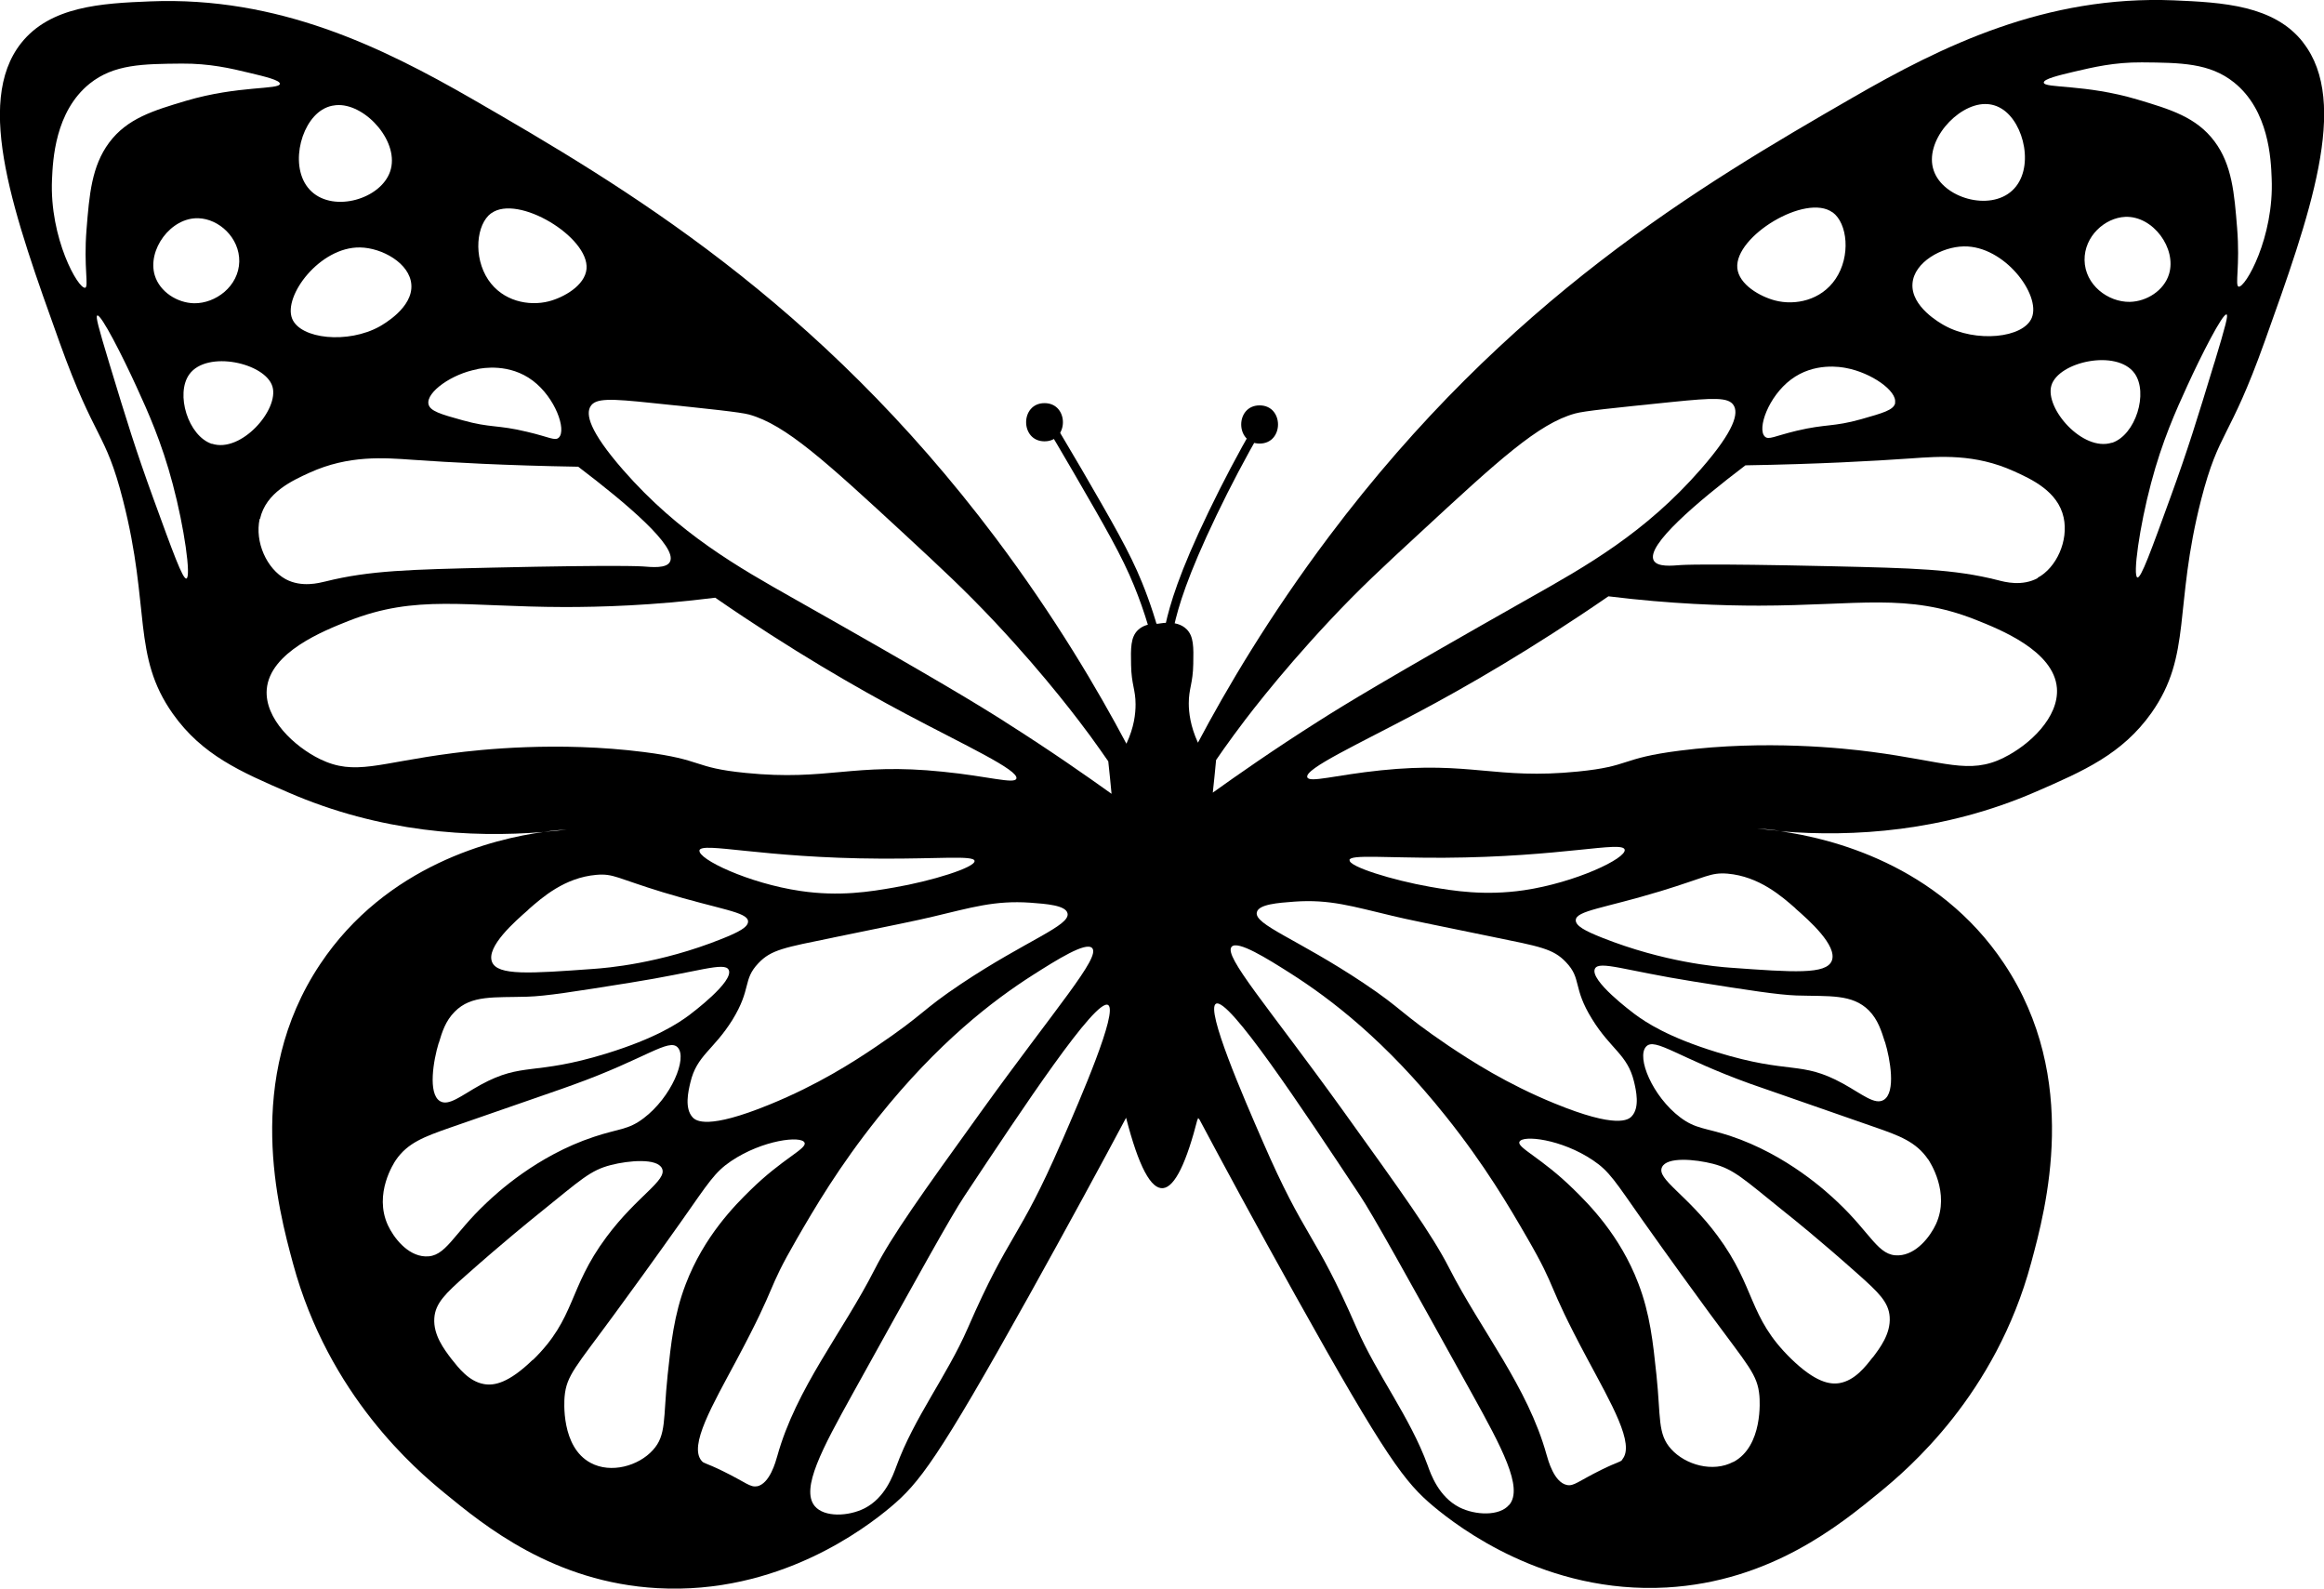 <?xml version="1.0" encoding="UTF-8"?>
<svg id="Layer_1" data-name="Layer 1" xmlns="http://www.w3.org/2000/svg" viewBox="0 0 134.52 91.94">
  <defs>
    <style>
      .cls-1 {
        stroke-width: 0px;
      }
    </style>
  </defs>
  <path class="cls-1" d="m133.3,2.44c-1.68-2.14-4.66-2.3-7.47-2.42-7.42-.3-13.4,2.63-18.61,5.64-8.87,5.11-19.98,11.68-30.28,25.37-3.51,4.67-5.99,8.91-7.6,11.95-.44-.96-.53-1.75-.53-2.28,0-.86.24-1.14.26-2.28.02-.97.03-1.6-.39-2.01-.59-.58-1.62-.32-1.83-.27.03,9.79.44,19.09.64,28.65h1.83c.02-.07.01-.06.02-.11.04.05.04.06.09.11h.12-.12c1.39,2.61,3.27,6.09,5.54,10.16,5.29,9.49,6.37,10.85,8,12.22,1.45,1.21,6.5,5.09,13.5,4.7,6.03-.34,10.05-3.64,12.32-5.5,1.66-1.36,6.72-5.64,8.78-13.29.85-3.14,2.88-10.65-1.57-17.32-3.84-5.76-10.07-7.25-12.92-7.65,4.17.34,9.42.03,14.76-2.29,2.76-1.2,4.99-2.17,6.69-4.56,2.37-3.36,1.28-6.11,2.88-12.35,1.04-4.04,1.62-3.39,3.67-9.13,2.61-7.29,4.96-13.84,2.23-17.32Zm-18.4,3.58c.18,0,.56.02.96.27,1.33.81,1.93,3.53.61,4.74-1.31,1.21-4,.43-4.54-1.16-.58-1.67,1.35-3.84,2.97-3.85Zm-1.22,8.24c2.33-.04,4.46,2.79,3.93,4.12-.47,1.19-3.24,1.47-5.07.45-.23-.13-1.94-1.08-1.84-2.42.09-1.24,1.7-2.13,2.97-2.15Zm-3.98,9.06c-.08.41-.71.58-1.97.94-1.64.46-2.01.26-3.74.67-1.29.31-1.62.55-1.84.33-.45-.45.21-2.31,1.51-3.29,1.35-1.02,2.91-.73,3.21-.67,1.44.27,2.95,1.32,2.82,2.01Zm-3.62-11.03c.86.63,1.06,2.53.17,3.85-.84,1.25-2.35,1.55-3.5,1.25-.85-.22-2.1-.91-2.19-1.88-.16-1.84,3.97-4.34,5.51-3.22Zm-35.7,31.71c.25-.37.61-.88,1.05-1.48.51-.7,2.45-3.31,5.51-6.58,1.76-1.88,3.06-3.08,5.25-5.1,4.55-4.21,6.86-6.33,8.98-6.91.53-.15,2.23-.32,5.64-.67,2.38-.24,3.25-.28,3.54.2.27.44.11,1.39-1.9,3.69-3.22,3.69-6.65,5.62-9.9,7.45-8.32,4.71-10.63,6.12-12.19,7.11-2.67,1.69-4.79,3.18-6.16,4.16.07-.63.13-1.25.19-1.88Zm10.16,8.99c.86.21,2.5.54,5.77,1.21,2.84.58,3.59.7,4.33,1.48.93.97.37,1.45,1.51,3.29,1.09,1.77,2.05,2.05,2.43,3.62.12.5.35,1.5-.13,2.01-.19.21-.87.73-4.46-.74-2.77-1.13-4.83-2.46-6.16-3.35-2.86-1.94-2.57-2.06-4.92-3.63-3.81-2.54-6.34-3.37-6.16-4.09.11-.46,1.23-.54,2.16-.61,2.06-.15,3.39.28,5.64.81Zm-2.43-3.22c.05-.33,2.09-.12,5.44-.13,6.89-.04,10.36-1,10.49-.47.12.5-2.85,1.91-5.83,2.35-2.27.33-4.07.04-5.44-.2-2.16-.38-4.71-1.17-4.65-1.54Zm9.24,37.32c-.55.66-1.95.61-2.88.14-1.19-.61-1.65-1.91-1.83-2.42-1.03-2.82-2.93-5.23-4.13-7.99-2.46-5.65-2.92-5-5.44-10.81-1.09-2.5-3.29-7.57-2.69-7.92.71-.41,4.9,5.91,8.33,11.08.76,1.14,2.67,4.59,6.49,11.48,1.71,3.09,2.99,5.45,2.16,6.44Zm6.56-2.62c-.15.17-.2.09-1.24.6-1.33.66-1.57.95-1.97.87-.75-.15-1.09-1.44-1.18-1.75-1.09-3.93-3.79-7.19-5.64-10.81-.99-1.94-2.71-4.33-6.16-9.13-4.35-6.04-6.91-8.92-6.43-9.46.35-.39,2.07.69,3.41,1.54,2.34,1.49,5.51,3.91,8.98,8.26,2.28,2.85,3.69,5.27,4.72,7.05,1.83,3.17,1,2.36,3.47,6.98,1.4,2.62,2.78,4.96,2.03,5.84Zm6.42.13c-1.18.63-2.77.18-3.6-.74-.8-.88-.59-1.83-.85-4.29-.2-1.89-.37-3.53-1.05-5.3-1.06-2.78-2.86-4.58-3.74-5.44-1.86-1.83-3.29-2.41-3.14-2.75.17-.41,2.42-.17,4.26,1.07.95.64,1.27,1.2,2.88,3.49,1.4,1.98,3.16,4.41,3.87,5.37,2.25,3.06,2.77,3.53,2.88,4.77.02.23.22,2.91-1.51,3.83Zm8.06-6.04c-.42.54-1.02,1.32-1.9,1.48-.57.1-1.41-.04-2.82-1.41-2.5-2.44-2.02-4.1-4.26-7.12-1.78-2.4-3.53-3.27-3.21-3.96.28-.62,1.93-.46,2.95-.2,1.22.32,1.72.83,4.19,2.82.37.29,1.99,1.59,4.2,3.56,1.19,1.06,1.78,1.62,1.84,2.48.07.98-.58,1.82-.98,2.35Zm3.21-11.48c.1.15,1.29,1.94.46,3.76-.33.71-1.12,1.76-2.16,1.81-1.19.06-1.58-1.25-3.54-3.09-.55-.52-2.9-2.73-6.23-3.83-1.44-.47-1.98-.39-2.88-1.07-1.6-1.21-2.54-3.47-1.97-4.09.51-.56,1.86.65,6.03,2.15.73.26,1.66.57,7.15,2.49,1.48.51,2.45.87,3.14,1.88Zm-2.49-6.78c.3.99.64,2.91-.07,3.35-.51.32-1.24-.32-2.36-.94-2.46-1.35-3.05-.51-7.28-1.81-2.84-.87-4.13-1.73-4.79-2.22-.14-.11-2.62-1.95-2.29-2.62.24-.49,1.78.12,5.7.74,3.26.52,4.89.77,5.96.81,1.91.06,3.23-.1,4.2.87.52.53.72,1.18.92,1.81Zm-5.18-7.72c.77.67,2.44,2.15,2.1,3.02-.32.8-2.19.67-5.9.4-.69-.05-3.79-.3-7.41-1.74-.98-.39-1.52-.68-1.51-1.01.02-.55,1.62-.68,4.92-1.68,2.66-.81,2.86-1.09,3.87-1.01,1.82.16,3.12,1.3,3.93,2.01Zm-2.23-4.63c.22.01.69.04,1.34.13-.46-.04-.91-.08-1.34-.13Zm14.29-4.1c-2.04,1-3.37.22-7.67-.34-1.6-.21-6.11-.7-11.08-.07-3.53.45-2.79.9-5.9,1.21-4.78.48-6.19-.61-11.41-.07-2.62.27-4.15.74-4.26.4-.17-.49,2.98-1.93,6.42-3.76,2.77-1.47,6.58-3.66,11.01-6.71,3.65.45,6.65.54,8.72.54,5.79-.01,8.57-.75,12.52.81,1.41.56,4.55,1.8,4.72,3.96.13,1.69-1.59,3.3-3.08,4.03Zm1.97-10.4c-.91.5-1.92.23-2.3.13-2.55-.65-4.93-.7-9.64-.81-7.52-.17-8.72-.07-8.72-.07-.53.04-1.37.13-1.58-.27-.45-.87,2.52-3.38,5.31-5.5,4.21-.07,7.42-.25,9.57-.4,1.68-.12,3.72-.28,5.97.74,1.02.46,2.55,1.16,2.88,2.68.29,1.34-.41,2.9-1.51,3.49Zm4.28-7.83c-1.68.54-3.89-1.98-3.5-3.31.41-1.38,3.78-2.12,4.81-.71.82,1.13.07,3.58-1.31,4.03Zm-1.58-10.56c-.02-1.39,1.18-2.46,2.36-2.51,1.62-.06,2.98,1.84,2.53,3.31-.29.96-1.3,1.59-2.27,1.61-1.26.02-2.6-.98-2.62-2.42Zm7.52,5.91c-1.01,3.32-1.54,5.04-2.54,7.79-1.14,3.14-1.71,4.71-1.92,4.66-.28-.08.12-2.95.79-5.46.64-2.43,1.44-4.2,2.1-5.64.79-1.73,2.05-4.21,2.27-4.12.1.04-.04.6-.7,2.78Zm1.4-4.38c-.23-.06.09-1.17-.09-3.4-.16-1.98-.29-3.65-1.31-5.01-1.05-1.4-2.55-1.85-4.46-2.42-3.02-.9-5.4-.64-5.42-.98-.01-.21.87-.42,1.75-.63,1.12-.26,2.32-.55,3.93-.54,2.24.02,3.92.03,5.33,1.16,2.02,1.62,2.14,4.43,2.18,5.55.15,3.41-1.53,6.36-1.92,6.27Z"/>
  <path class="cls-1" d="m67.61,64.78h0c-.43,0-.88,0-1.32,0h1.32Z"/>
  <path class="cls-1" d="m67.69,36.2c-.21-.06-1.24-.31-1.83.27-.42.41-.41,1.05-.39,2.01.02,1.14.26,1.42.26,2.28,0,.54-.08,1.32-.53,2.28-1.62-3.05-4.09-7.28-7.6-11.95-10.31-13.69-21.42-20.26-30.28-25.37C22.1,2.72,16.11-.22,8.69.08,5.88.19,2.91.36,1.22,2.5c-2.74,3.47-.39,10.02,2.23,17.32,2.06,5.74,2.64,5.09,3.67,9.13,1.6,6.25.51,8.99,2.88,12.35,1.7,2.4,3.92,3.36,6.69,4.56,5.34,2.32,10.58,2.63,14.76,2.29-2.85.39-9.08,1.89-12.92,7.65-4.45,6.67-2.42,14.18-1.57,17.32,2.07,7.65,7.12,11.93,8.78,13.29,2.27,1.86,6.29,5.17,12.32,5.5,7.01.39,12.06-3.49,13.5-4.7,1.63-1.37,2.71-2.73,8-12.22,2.32-4.17,4.23-7.69,5.63-10.32,0,.04.03.05.03.1.36,0,.71,0,1.08,0h-1.03,1.03c.45,0,.89,0,1.32,0,.02-9.54.04-18.79.07-28.58ZM28.44,12.34c1.53-1.12,5.67,1.38,5.51,3.22-.09.97-1.33,1.66-2.19,1.88-1.15.29-2.66,0-3.5-1.25-.88-1.32-.69-3.22.17-3.85Zm-.81,9.02c.3-.06,1.86-.35,3.21.67,1.3.98,1.96,2.84,1.51,3.29-.22.22-.55-.03-1.84-.33-1.73-.42-2.1-.21-3.74-.67-1.26-.35-1.89-.53-1.97-.94-.13-.69,1.37-1.75,2.82-2.01Zm-8.98-15.01c.4-.25.79-.27.96-.27,1.62,0,3.55,2.18,2.97,3.85-.55,1.59-3.23,2.37-4.54,1.16-1.32-1.21-.72-3.93.61-4.74Zm2.19,7.97c1.27.02,2.88.91,2.97,2.15.1,1.33-1.61,2.29-1.83,2.42-1.83,1.02-4.59.74-5.07-.45-.53-1.32,1.61-4.16,3.93-4.12Zm-15.91,2.33c-.39.1-2.07-2.85-1.92-6.26.05-1.12.17-3.93,2.18-5.55,1.41-1.13,3.09-1.14,5.33-1.16,1.61-.01,2.82.27,3.93.54.88.21,1.76.42,1.75.63-.02.35-2.4.09-5.42.98-1.91.57-3.41,1.02-4.46,2.42-1.02,1.37-1.15,3.03-1.31,5.01-.18,2.23.15,3.34-.09,3.4Zm8.92-1.52c-.03,1.44-1.37,2.44-2.62,2.42-.97-.02-1.98-.66-2.27-1.61-.45-1.47.92-3.37,2.53-3.31,1.18.04,2.38,1.12,2.36,2.51Zm-3.06,18.35c-.21.06-.78-1.52-1.92-4.65-1-2.75-1.53-4.46-2.54-7.79-.66-2.18-.8-2.73-.7-2.78.22-.1,1.48,2.39,2.27,4.12.66,1.44,1.46,3.21,2.1,5.64.67,2.51,1.07,5.38.79,5.46Zm1.48-7.79c-1.38-.45-2.13-2.9-1.31-4.03,1.02-1.41,4.4-.66,4.81.71.4,1.34-1.82,3.86-3.5,3.31Zm2.78,4.34c.34-1.53,1.87-2.22,2.88-2.68,2.25-1.02,4.29-.86,5.97-.74,2.15.15,5.35.33,9.57.4,2.79,2.12,5.76,4.63,5.31,5.5-.2.4-1.05.31-1.58.27,0,0-1.19-.1-8.72.07-4.71.11-7.08.16-9.64.8-.38.09-1.38.36-2.3-.13-1.1-.6-1.8-2.15-1.51-3.49Zm11.14,13.56c-4.3.55-5.63,1.33-7.67.34-1.49-.73-3.21-2.34-3.08-4.03.17-2.16,3.31-3.4,4.72-3.96,3.95-1.56,6.72-.82,12.52-.81,2.07,0,5.07-.08,8.72-.54,4.43,3.06,8.24,5.24,11.01,6.71,3.44,1.83,6.59,3.27,6.42,3.76-.11.33-1.64-.14-4.26-.4-5.21-.54-6.63.55-11.41.07-3.11-.31-2.37-.76-5.9-1.21-4.97-.63-9.48-.14-11.08.07Zm22.03,10.67c3.27-.67,4.91-1,5.77-1.21,2.25-.53,3.58-.95,5.64-.81.94.07,2.05.15,2.16.61.18.72-2.35,1.55-6.16,4.09-2.35,1.57-2.05,1.69-4.92,3.63-1.33.9-3.39,2.22-6.16,3.35-3.59,1.47-4.27.95-4.46.74-.48-.52-.25-1.51-.13-2.01.37-1.58,1.33-1.86,2.43-3.62,1.13-1.84.58-2.31,1.51-3.29.74-.78,1.49-.9,4.33-1.48Zm-7.74-5.04c.13-.53,3.6.44,10.49.47,3.35.02,5.39-.2,5.44.13.06.38-2.49,1.17-4.65,1.54-1.37.24-3.17.54-5.44.2-2.99-.44-5.95-1.85-5.83-2.35Zm-7.67-1.21c-.43.05-.88.1-1.34.13.65-.09,1.12-.12,1.34-.13Zm-2.23,4.63c.82-.72,2.11-1.85,3.93-2.01,1.01-.09,1.21.2,3.87,1.01,3.3,1,4.89,1.13,4.92,1.68.01.33-.53.62-1.51,1.01-3.61,1.45-6.72,1.69-7.41,1.74-3.71.27-5.58.4-5.9-.4-.35-.88,1.33-2.35,2.1-3.02Zm-5.18,7.72c.19-.64.39-1.28.92-1.81.96-.98,2.29-.81,4.2-.87,1.08-.03,2.71-.29,5.96-.81,3.92-.62,5.47-1.23,5.7-.74.32.67-2.15,2.51-2.29,2.62-.65.48-1.94,1.34-4.79,2.22-4.23,1.3-4.82.47-7.28,1.81-1.12.62-1.85,1.26-2.36.94-.7-.44-.37-2.37-.07-3.35Zm-2.95,10.54c-.83-1.82.36-3.61.46-3.76.69-1.01,1.66-1.36,3.14-1.88,5.49-1.91,6.42-2.22,7.15-2.49,4.17-1.5,5.52-2.71,6.03-2.15.57.62-.37,2.88-1.97,4.09-.9.69-1.45.6-2.88,1.08-3.33,1.1-5.67,3.3-6.23,3.83-1.96,1.84-2.35,3.15-3.54,3.09-1.04-.05-1.83-1.1-2.16-1.81Zm8.39,7.79c-1.41,1.37-2.25,1.51-2.82,1.41-.88-.15-1.48-.94-1.9-1.47-.4-.53-1.05-1.37-.98-2.35.06-.86.64-1.42,1.84-2.48,2.21-1.96,3.83-3.26,4.2-3.56,2.47-1.99,2.98-2.51,4.19-2.82,1.02-.26,2.67-.41,2.95.2.32.69-1.43,1.57-3.21,3.96-2.25,3.02-1.76,4.68-4.26,7.12Zm7.8.94c-.26,2.46-.05,3.42-.85,4.29-.83.92-2.43,1.37-3.6.74-1.73-.92-1.53-3.6-1.51-3.83.11-1.24.64-1.71,2.88-4.77.71-.96,2.47-3.39,3.87-5.37,1.61-2.29,1.94-2.85,2.88-3.49,1.84-1.24,4.09-1.49,4.26-1.07.15.35-1.28.92-3.14,2.75-.87.85-2.68,2.66-3.74,5.44-.68,1.78-.85,3.42-1.05,5.3Zm5.18,6.38c-.4.08-.64-.22-1.97-.87-1.04-.51-1.1-.43-1.24-.6-.75-.88.63-3.22,2.03-5.84,2.47-4.63,1.64-3.81,3.47-6.98,1.03-1.78,2.44-4.2,4.72-7.05,3.47-4.34,6.64-6.77,8.98-8.26,1.34-.85,3.06-1.94,3.41-1.54.49.54-2.08,3.42-6.43,9.46-3.45,4.79-5.17,7.19-6.16,9.13-1.84,3.62-4.55,6.88-5.64,10.81-.09.31-.43,1.6-1.18,1.75Zm17.63-19.94c-2.52,5.81-2.98,5.16-5.44,10.81-1.2,2.75-3.1,5.16-4.13,7.99-.19.51-.64,1.81-1.84,2.42-.93.47-2.33.53-2.88-.13-.83-1,.45-3.35,2.16-6.44,3.82-6.89,5.73-10.34,6.49-11.48,3.43-5.17,7.62-11.49,8.33-11.08.6.35-1.6,5.41-2.69,7.92Zm-3.28-24.3c-1.56-.99-3.87-2.41-12.19-7.11-3.24-1.83-6.67-3.76-9.9-7.45-2.01-2.3-2.17-3.25-1.9-3.69.29-.49,1.16-.45,3.54-.2,3.4.35,5.11.53,5.64.67,2.12.59,4.43,2.71,8.98,6.91,2.18,2.02,3.48,3.22,5.25,5.1,3.06,3.26,4.99,5.88,5.51,6.58.44.6.79,1.11,1.05,1.48.07.63.13,1.25.19,1.88-1.37-.98-3.49-2.47-6.16-4.16Z"/>
  <path class="cls-1" d="m67.39,40.26l-.32-1.58c-.33-1.67-.81-3.28-1.43-4.79-.7-1.72-1.68-3.41-3.46-6.48-.71-1.23-1.31-2.23-1.7-2.88l.42-.26c.39.66.99,1.66,1.71,2.89,1.79,3.09,2.78,4.79,3.49,6.54.46,1.13.85,2.32,1.15,3.54.06-.37.13-.73.21-1.09.26-1.16.77-2.96,2.51-6.56.81-1.68,1.69-3.35,2.63-4.98l.43.25c-.93,1.62-1.81,3.28-2.61,4.95-1.71,3.56-2.22,5.32-2.47,6.45-.17.79-.31,1.59-.39,2.39l-.17,1.61Z"/>
  <path class="cls-1" d="m60.46,25.54c1.42,0,1.42-2.21,0-2.21s-1.42,2.21,0,2.21h0Z"/>
  <path class="cls-1" d="m72.91,25.67c1.42,0,1.42-2.21,0-2.21s-1.42,2.21,0,2.21h0Z"/>
  <path class="cls-1" d="m65.18,64.68c1.47,5.72,2.85,5.16,4.16,0"/>
</svg>